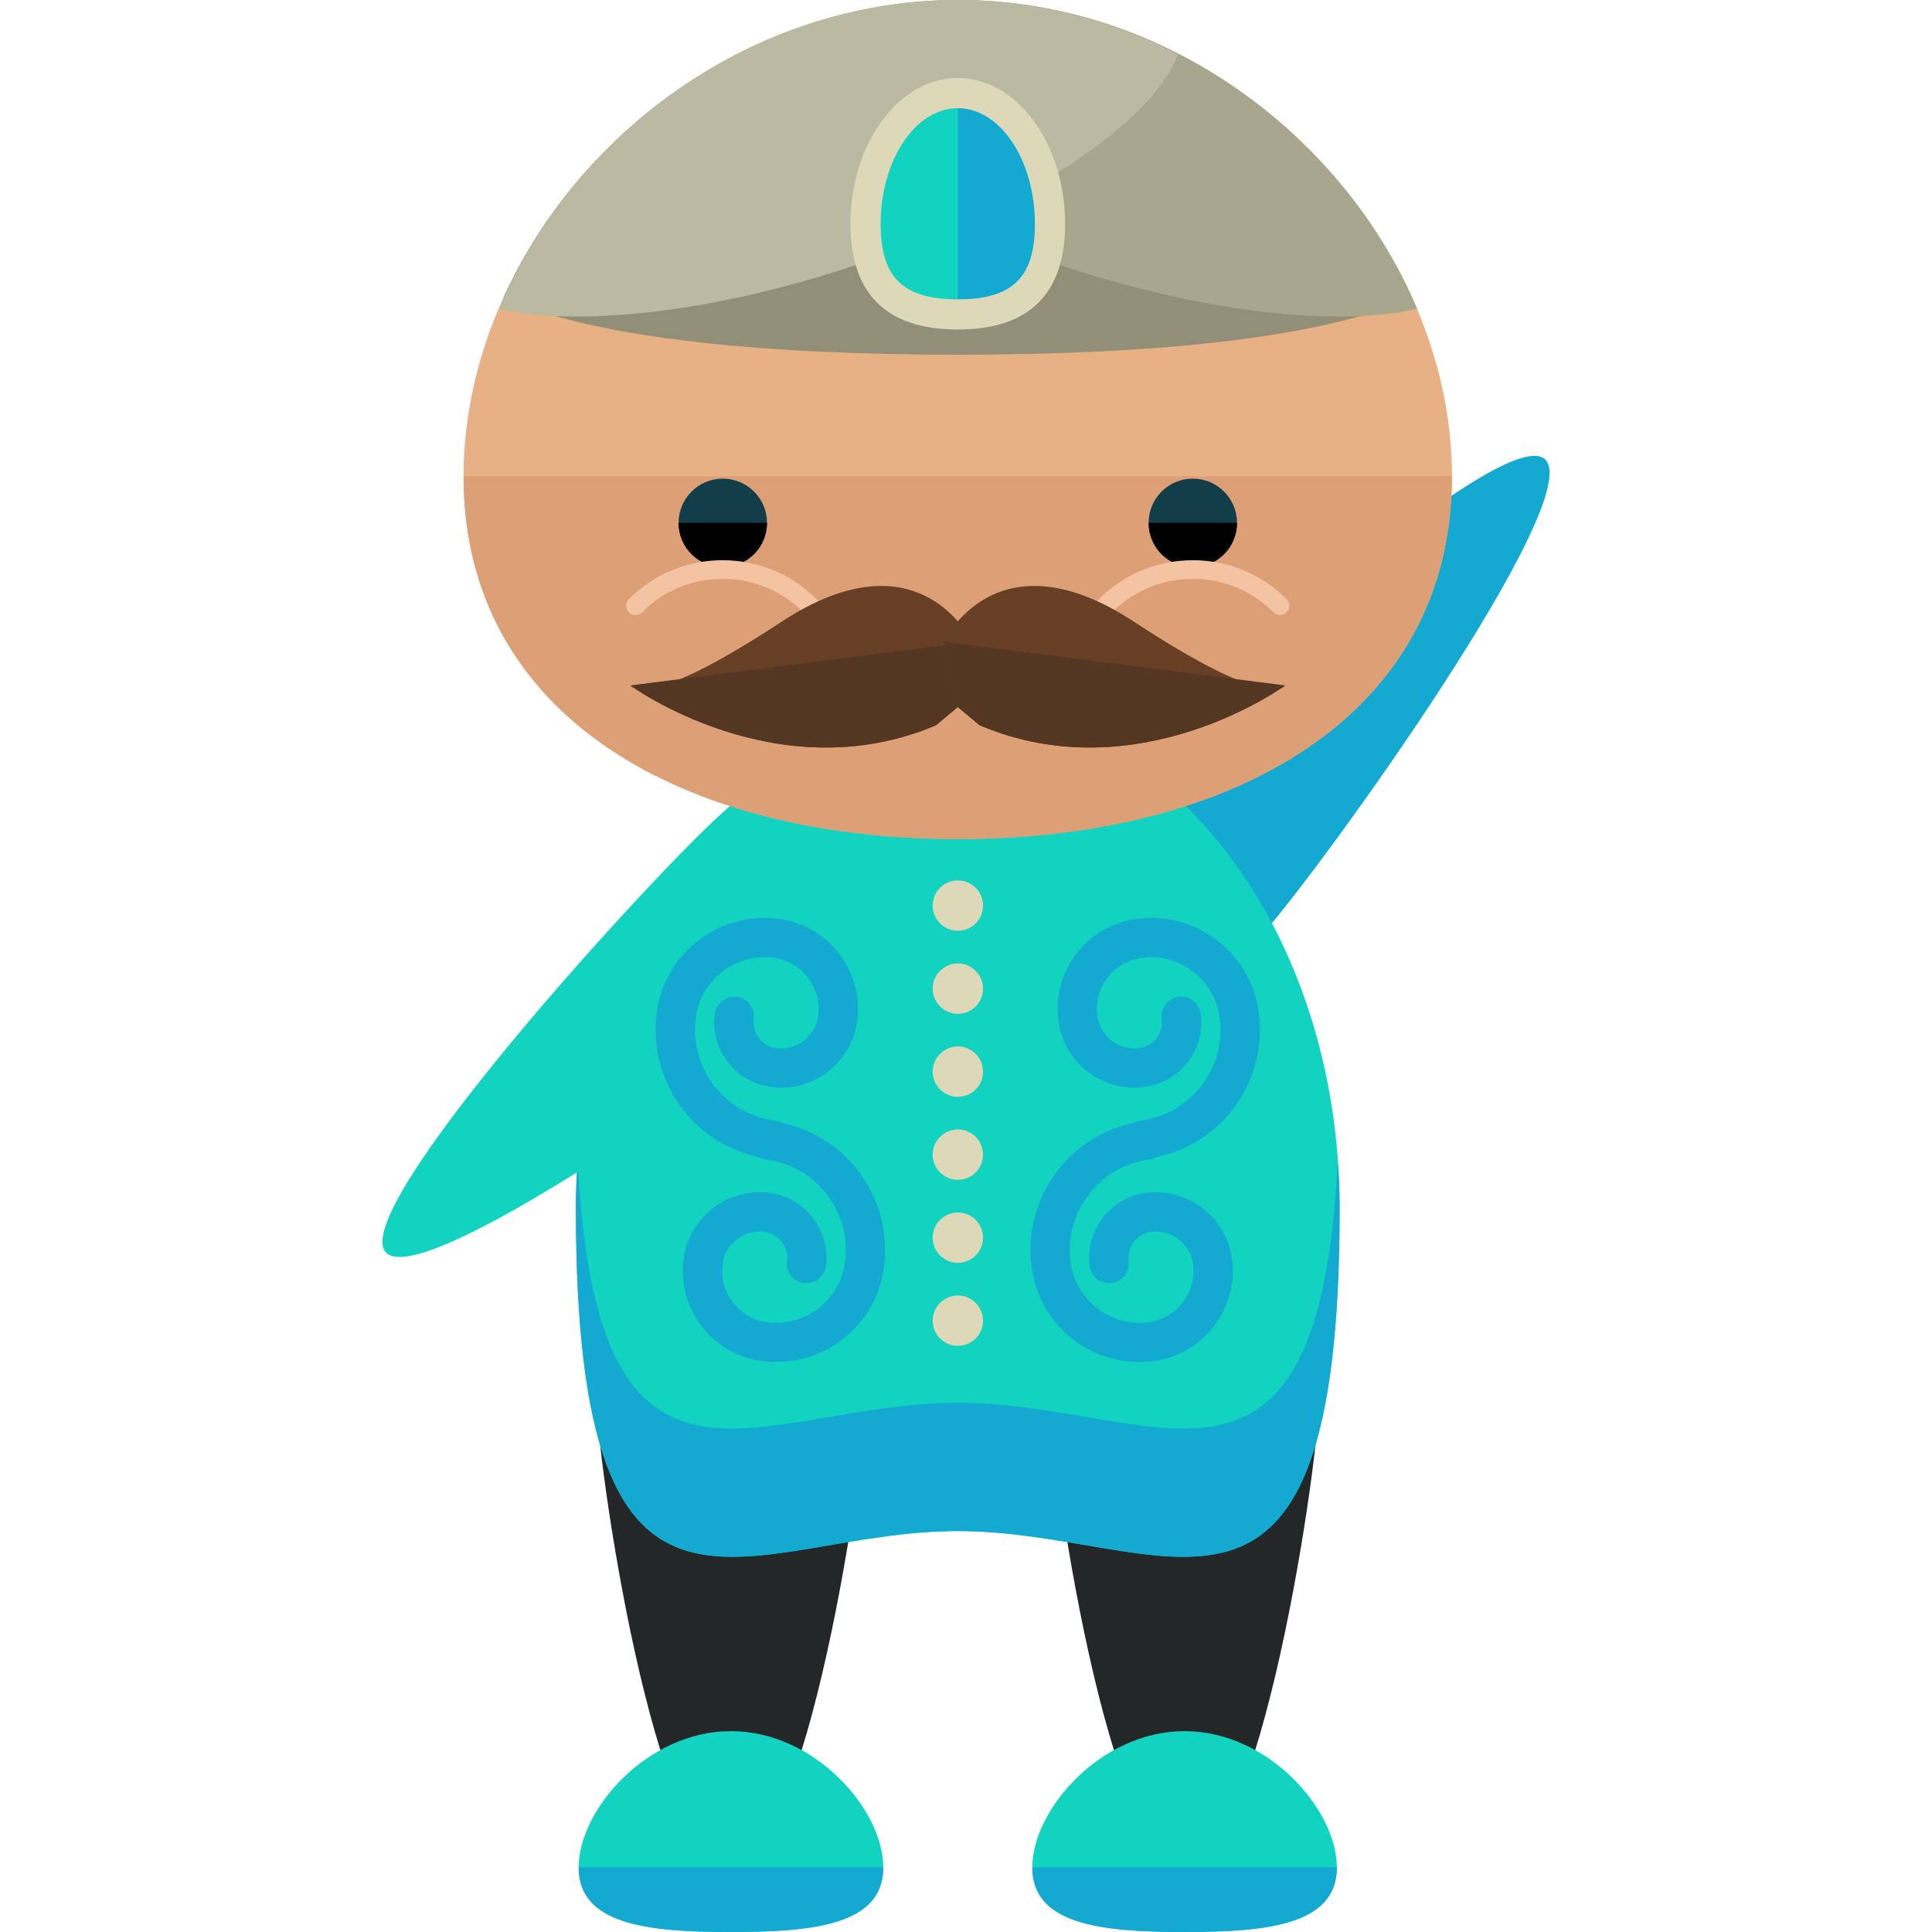 <svg xmlns="http://www.w3.org/2000/svg" viewBox="0 0 504.123 504.123"><path d="M280.113 258.095c11.28 10.027 33.304 3.663 49.223-14.218 15.896-17.881 85.016-114.018 73.767-124.062-11.296-10.012-98.714 69.892-114.609 87.773-15.896 17.857-19.653 40.472-8.381 50.507z" fill="#13A9D1"/><path d="M226.069 361.913c0 19.503-15.817 124.668-35.336 124.668-19.495 0-35.304-105.173-35.304-124.668 0-19.495 15.817-35.32 35.304-35.32 19.52 0 35.336 15.825 35.336 35.32zm118.351 0c0 19.503-15.817 124.668-35.336 124.668-19.495 0-35.304-105.173-35.304-124.668 0-19.495 15.817-35.32 35.304-35.32 19.519 0 35.336 15.825 35.336 35.32z" fill="#232728"/><path d="M349.556 315.242c0 126.33-44.607 84.259-99.643 84.259-55.028 0-99.643 42.071-99.643-84.259 0-72.231 44.631-130.788 99.643-130.788 55.028.008 99.643 58.565 99.643 130.788z" fill="#11D3C0"/><path d="M249.913 366.033c-51.617 0-94.074 37.006-99.139-62.661-.339 3.458-.504 7.396-.504 11.878 0 126.33 44.615 84.259 99.643 84.259 55.036 0 99.643 42.071 99.643-84.259 0-4.474-.165-8.413-.504-11.878-5.073 99.667-47.506 62.661-99.139 62.661z" fill="#13A9D1"/><path d="M230.48 487.219c0 14.935-17.802 16.904-39.747 16.904-21.929 0-39.739-1.961-39.739-16.904s17.81-35.509 39.739-35.509c21.946.008 39.747 20.567 39.747 35.509z" fill="#11D3C0"/><path d="M230.48 487.219c0 14.935-17.802 16.904-39.747 16.904-21.929 0-39.739-1.961-39.739-16.904" fill="#13A9D1"/><path d="M348.831 487.219c0 14.935-17.786 16.904-39.731 16.904-21.937 0-39.739-1.961-39.739-16.904s17.802-35.509 39.739-35.509c21.945.008 39.731 20.567 39.731 35.509z" fill="#11D3C0"/><path d="M348.831 487.219c0 14.935-17.786 16.904-39.731 16.904-21.937 0-39.739-1.961-39.739-16.904" fill="#13A9D1"/><path d="M238.932 203.768c10.027 11.28 3.663 33.304-14.218 49.223-17.881 15.896-114.026 85.024-124.062 73.767-10.012-11.296 69.9-98.714 87.765-114.609s40.48-19.653 50.515-8.381z" fill="#11D3C0"/><path d="M378.866 124.258c0 63.008-57.746 94.681-128.937 94.681-71.215 0-128.969-31.673-128.969-94.681C120.96 61.235 178.713 0 249.929 0c71.191 0 128.937 61.235 128.937 124.258z" fill="#E8B085"/><path d="M378.866 124.258c0 63.008-57.746 94.681-128.937 94.681-71.215 0-128.969-31.673-128.969-94.681" fill="#DD9F76"/><circle cx="188.599" cy="136.428" r="11.532" fill="#113E49"/><path d="M200.131 136.428c0 6.388-5.175 11.54-11.54 11.54-6.372 0-11.524-5.152-11.524-11.54"/><path d="M211.347 160.484a2.377 2.377 0 0 1-1.725-.717c-5.632-5.624-13.107-8.72-21.047-8.72h-.016c-7.94 0-15.399 3.104-21 8.712-.945.953-2.489.977-3.442.008a2.402 2.402 0 0 1-.024-3.419c6.538-6.546 15.218-10.161 24.458-10.161h.016c9.263 0 17.944 3.592 24.497 10.145.937.937.937 2.505 0 3.434-.456.498-1.071.718-1.717.718z" fill="#F4C3A2"/><path d="M299.711 136.428c0 6.388 5.144 11.54 11.54 11.54 6.372 0 11.524-5.152 11.524-11.54 0-6.365-5.151-11.532-11.524-11.532-6.389 0-11.54 5.176-11.54 11.532z" fill="#113E49"/><path d="M299.711 136.428c0 6.388 5.144 11.54 11.54 11.54 6.372 0 11.524-5.152 11.524-11.54"/><path d="M288.494 160.484a2.38 2.38 0 0 0 1.709-.717c5.632-5.624 13.107-8.72 21.047-8.72h.008c7.948 0 15.423 3.104 21.016 8.712a2.405 2.405 0 0 0 3.434.008 2.395 2.395 0 0 0 .024-3.419c-6.506-6.546-15.218-10.161-24.466-10.161h-.008c-9.247 0-17.944 3.592-24.513 10.145-.922.937-.922 2.505 0 3.434.489.498 1.103.718 1.749.718z" fill="#F4C3A2"/><path d="M209.756 6.758c-35.289 11.997-63.882 38.904-78.399 70.971 24.363 10.689 68.261 14.824 118.556 14.824s94.192-4.128 118.556-14.824c-14.517-32.059-43.095-58.967-78.368-70.971-12.721-1.402-26.207-2.166-40.188-2.166s-27.435.772-40.157 2.166z" fill="#918F77"/><path d="M192.616 14.131C209.922 5.27 229.37 0 250.031 0 304.382 0 350.8 35.698 369.784 80.605c-20.33 4.624-54.185 1.197-90.49-10.563-45.411-14.707-80.069-37.754-86.678-55.911z" fill="#A8A78E"/><path d="M307.344 14.131C290.03 5.27 270.582 0 249.929 0c-54.351 0-100.777 35.698-119.745 80.605 20.322 4.624 54.177 1.197 90.482-10.563 45.41-14.707 80.069-37.754 86.678-55.911z" fill="#BABAA2"/><path d="M253.56 167.471s-13.477-29.003-49.719-5.175-39.353 16.565-39.353 16.565 38.313 27.987 79.754 10.382l6.215-5.199 3.103-16.573z" fill="#663F24"/><path d="M164.48 178.853s38.313 27.987 79.754 10.382l6.215-5.199 3.111-16.573" fill="#543722"/><path d="M246.282 167.471s13.462-29.003 49.711-5.175 39.353 16.565 39.353 16.565-38.305 27.987-79.746 10.382l-6.223-5.199-3.095-16.573z" fill="#663F24"/><path d="M335.346 178.853s-38.305 27.987-79.746 10.382l-6.223-5.199-3.096-16.573" fill="#543722"/><path d="M273.977 58.423c0 18.849-10.768 23.623-24.064 23.623s-24.064-4.773-24.064-23.623c0-18.857 10.768-34.131 24.064-34.131s24.064 15.274 24.064 34.131z" fill="#11D3C0"/><path d="M249.913 24.292c13.296 0 24.064 15.273 24.064 34.131 0 18.849-10.768 23.623-24.064 23.623" fill="#13A9D1"/><path d="M249.913 85.984c-18.574 0-28.002-9.271-28.002-27.561 0-20.992 12.564-38.069 28.002-38.069 15.439 0 28.002 17.077 28.002 38.069 0 18.29-9.428 27.561-28.002 27.561zm0-57.753c-11.083 0-20.126 13.548-20.126 30.192 0 13.982 5.829 19.684 20.126 19.684s20.126-5.703 20.126-19.684c-.001-16.644-9.043-30.192-20.126-30.192z" fill="#DDD9B8"/><circle cx="249.936" cy="236.3" r="6.569" fill="#DDD9B8"/><circle cx="249.936" cy="257.969" r="6.569" fill="#DDD9B8"/><circle cx="249.936" cy="279.623" r="6.569" fill="#DDD9B8"/><circle cx="249.936" cy="301.284" r="6.569" fill="#DDD9B8"/><circle cx="249.936" cy="322.946" r="6.569" fill="#DDD9B8"/><circle cx="249.936" cy="344.615" r="6.569" fill="#DDD9B8"/><g><path d="M223.785 305.333c-4.955-6.396-11.894-10.587-19.661-12.304a5.664 5.664 0 0 0-1.843-.622h-.031c-6.325-.803-11.981-4.049-15.88-9.082-3.923-5.073-5.632-11.359-4.813-17.715.599-4.797 3.064-9.074 6.892-12.044a17.948 17.948 0 0 1 13.367-3.647h.032c7.357.945 12.619 7.712 11.658 15.108-.677 5.341-5.585 9.129-10.941 8.444-1.788-.213-3.403-1.142-4.506-2.584s-1.583-3.214-1.371-5.002c.37-2.812-1.615-5.404-4.427-5.75-2.796-.354-5.388 1.631-5.727 4.427a16.798 16.798 0 0 0 3.403 12.587c2.796 3.616 6.814 5.908 11.335 6.491 10.957 1.402 21-6.372 22.402-17.321 1.662-12.997-7.57-24.899-20.535-26.569h-.032c-7.507-.969-14.95 1.079-20.937 5.703-6.002 4.655-9.846 11.343-10.799 18.873-1.15 9.058 1.292 18.03 6.877 25.253 4.955 6.412 11.894 10.602 19.677 12.312.551.299 1.166.536 1.812.607l.016.016c6.357.803 12.012 4.033 15.911 9.09 3.923 5.065 5.648 11.351 4.829 17.684a18.074 18.074 0 0 1-6.908 12.06c-3.812 2.97-8.586 4.254-13.399 3.655-7.389-.953-12.603-7.711-11.658-15.108.677-5.333 5.585-9.137 10.941-8.46 1.804.244 3.403 1.15 4.49 2.615a6.677 6.677 0 0 1 1.371 4.986c-.37 2.804 1.615 5.404 4.443 5.742 2.788.362 5.372-1.631 5.727-4.435.599-4.506-.63-8.98-3.419-12.587-2.773-3.6-6.798-5.908-11.327-6.491-10.957-1.386-21 6.388-22.402 17.337-1.662 12.981 7.57 24.899 20.551 26.553h.016c7.507.953 14.935-1.056 20.937-5.695 6.002-4.647 9.83-11.351 10.799-18.873 1.157-9.051-1.285-18.007-6.87-25.254zm52.256 0c4.955-6.396 11.894-10.587 19.661-12.304a5.664 5.664 0 0 1 1.843-.622h.032c6.325-.803 11.981-4.049 15.88-9.082 3.923-5.073 5.632-11.359 4.813-17.715-.599-4.797-3.064-9.074-6.892-12.044a17.948 17.948 0 0 0-13.367-3.647h-.024c-7.357.945-12.619 7.712-11.658 15.108.677 5.341 5.585 9.129 10.941 8.444 1.788-.213 3.403-1.142 4.506-2.584s1.583-3.214 1.371-5.002c-.37-2.812 1.615-5.404 4.427-5.75 2.796-.354 5.388 1.631 5.727 4.427a16.798 16.798 0 0 1-3.403 12.587c-2.796 3.616-6.814 5.908-11.335 6.491-10.957 1.402-21-6.372-22.402-17.321-1.662-12.997 7.57-24.899 20.535-26.569h.032c7.507-.969 14.95 1.079 20.937 5.703 6.002 4.655 9.846 11.343 10.799 18.873 1.15 9.058-1.292 18.03-6.877 25.253-4.955 6.412-11.894 10.602-19.677 12.312-.551.299-1.166.536-1.812.607l-.016.016c-6.357.803-12.012 4.033-15.911 9.09-3.923 5.065-5.648 11.351-4.829 17.684a18.074 18.074 0 0 0 6.908 12.06c3.812 2.97 8.586 4.254 13.399 3.655 7.389-.953 12.603-7.711 11.658-15.108-.677-5.333-5.585-9.137-10.941-8.46-1.804.244-3.403 1.15-4.49 2.615a6.677 6.677 0 0 0-1.371 4.986c.37 2.804-1.615 5.404-4.443 5.742-2.788.362-5.372-1.631-5.727-4.435-.599-4.506.63-8.98 3.419-12.587 2.773-3.6 6.798-5.908 11.327-6.491 10.957-1.386 21 6.388 22.402 17.337 1.662 12.981-7.57 24.899-20.551 26.553h-.016c-7.507.953-14.935-1.056-20.937-5.695-6.002-4.647-9.83-11.351-10.799-18.873-1.166-9.051 1.276-18.007 6.861-25.254z" fill="#13A9D1"/></g></svg>